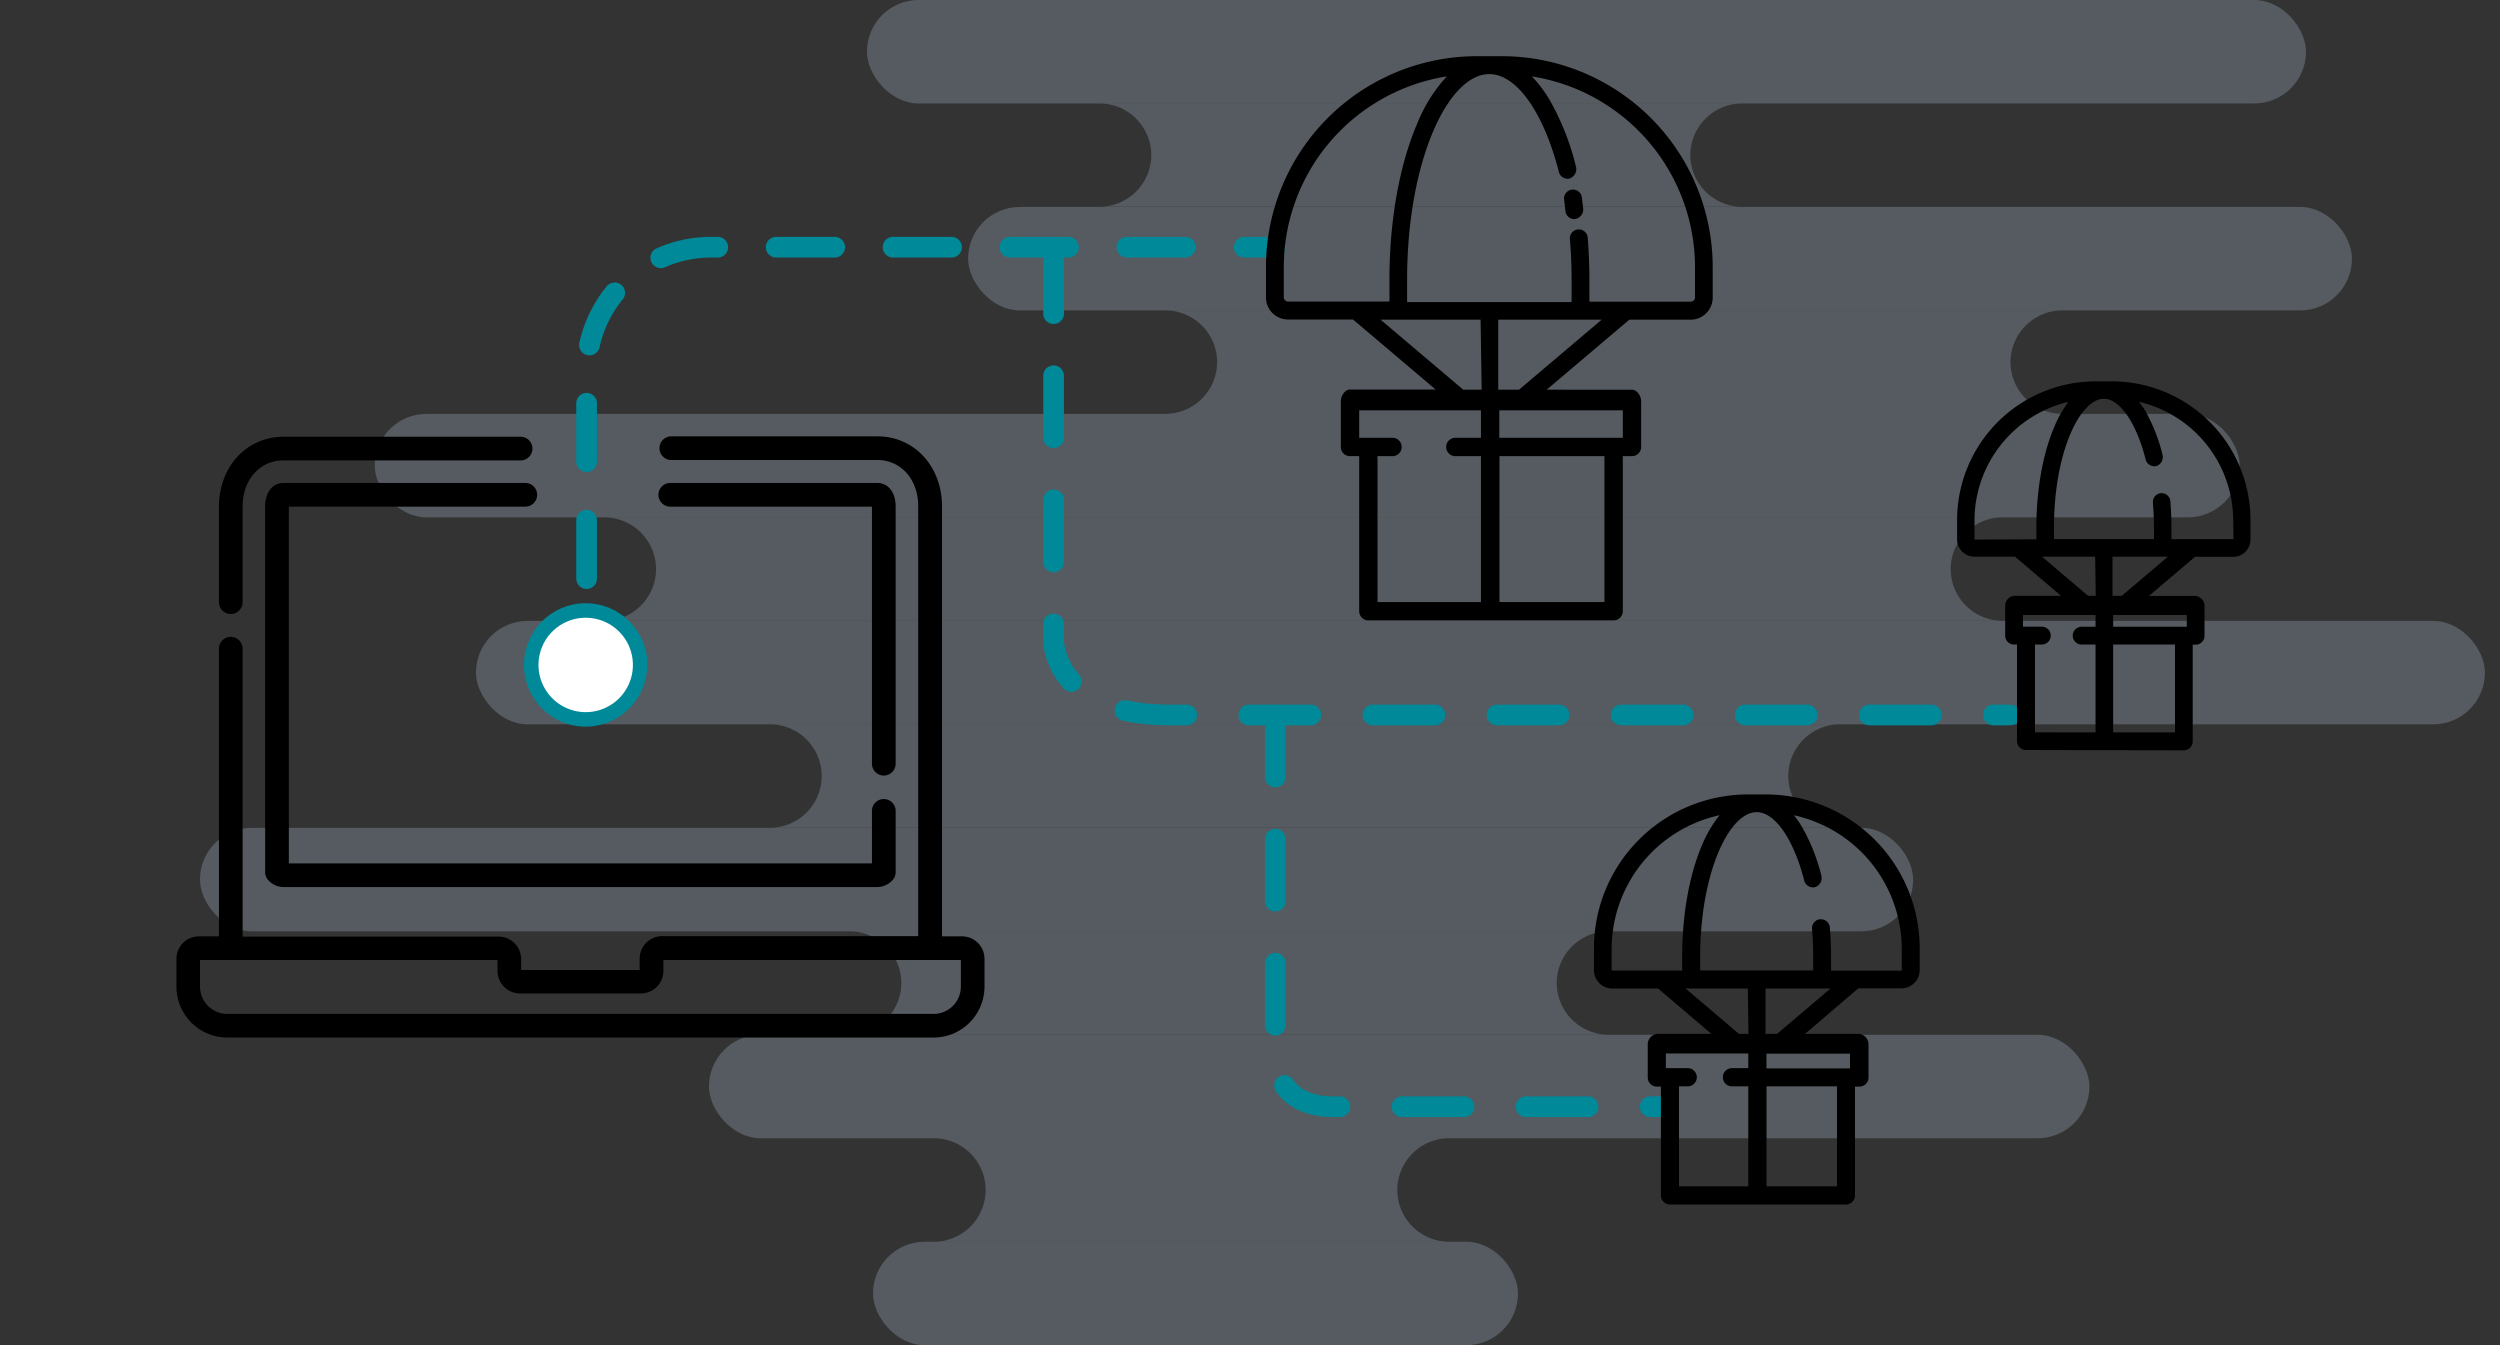 <svg id="Layer_1" data-name="Layer 1" xmlns="http://www.w3.org/2000/svg" viewBox="0 0 500 269.04">
  <rect x="0" y="0" width="500" height="269.04" fill="#333333" stroke="none"/>
  <defs>
    <style>
      .cls-1 {
        fill: #a5b9c9;
        opacity: 0.3;
      }

      .cls-2, .cls-3, .cls-6 {
        fill: none;
        stroke: #008998;
        stroke-linecap: round;
        stroke-linejoin: round;
        stroke-width: 4.14px;
      }

      .cls-3 {
        stroke-dasharray: 11.69 11.69;
      }

      .cls-4 {
        fill: #fff;
      }

      .cls-5 {
        fill: #008998;
      }

      .cls-6 {
        stroke-dasharray: 12.41;
      }
    </style>
  </defs>
  <title>EasyDeploy copy 2</title>
  <g>
    <rect class="cls-1" x="174.6" y="248.35" width="129" height="20.69" rx="10.34" ry="10.34"/>
    <path class="cls-1" d="M289.8,227.65h-103A10.37,10.37,0,0,1,197.13,238h0a10.38,10.38,0,0,1-10.35,10.35h103A10.38,10.38,0,0,1,279.46,238h0A10.37,10.37,0,0,1,289.8,227.65Z"/>
    <rect class="cls-1" x="141.79" y="206.96" width="276.09" height="20.69" rx="10.34" ry="10.34"/>
    <path class="cls-1" d="M321.69,186.26H169.92a10.38,10.38,0,0,1,10.35,10.34h0a10.38,10.38,0,0,1-10.35,10.34H321.69a10.38,10.38,0,0,1-10.35-10.34h0A10.38,10.38,0,0,1,321.69,186.26Z"/>
    <rect class="cls-1" x="40" y="165.57" width="342.63" height="20.69" rx="10.34" ry="10.34"/>
    <path class="cls-1" d="M368,144.86H154a10.38,10.38,0,0,1,10.35,10.35h0A10.38,10.38,0,0,1,154,165.55H368a10.38,10.38,0,0,1-10.35-10.34h0A10.38,10.38,0,0,1,368,144.86Z"/>
    <rect class="cls-1" x="95.19" y="124.18" width="401.8" height="20.69" rx="10.34" ry="10.34"/>
    <path class="cls-1" d="M400.49,103.47H120.86a10.38,10.38,0,0,1,10.35,10.35h0a10.37,10.37,0,0,1-10.35,10.34H400.49a10.38,10.38,0,0,1-10.35-10.34h0A10.38,10.38,0,0,1,400.49,103.47Z"/>
    <rect class="cls-1" x="74.95" y="82.78" width="372.98" height="20.69" rx="10.34" ry="10.34"/>
    <path class="cls-1" d="M412.45,62.08H233.08a10.38,10.38,0,0,1,10.35,10.34h0a10.38,10.38,0,0,1-10.35,10.35H412.45A10.38,10.38,0,0,1,402.1,72.42h0A10.38,10.38,0,0,1,412.45,62.08Z"/>
    <rect class="cls-1" x="193.62" y="41.39" width="276.77" height="20.69" rx="10.34" ry="10.34"/>
    <rect class="cls-1" x="173.39" width="287.81" height="20.69" rx="10.34" ry="10.34"/>
    <path class="cls-1" d="M348.41,20.69H219.91A10.38,10.38,0,0,1,230.26,31h0a10.38,10.38,0,0,1-10.35,10.35h128.5A10.38,10.38,0,0,1,338.06,31h0A10.38,10.38,0,0,1,348.41,20.69Z"/>
  </g>
  <g>
    <path class="cls-2" d="M117.24,133.61c0-1.8,0-3.86,0-6.2"/>
    <path class="cls-3" d="M117.32,115.72q0-3.41,0-7.33V74.26a24.89,24.89,0,0,1,24.82-24.82H243"/>
    <line class="cls-2" x1="248.85" y1="49.44" x2="255.06" y2="49.44"/>
    <g>
      <path class="cls-4" d="M128,133.08a10.89,10.89,0,1,1-10.81-11A10.89,10.89,0,0,1,128,133.08Z"/>
      <path class="cls-5" d="M129.48,133.09A12.34,12.34,0,1,0,117,145.33a12.36,12.36,0,0,0,12.44-12.24C129.53,126.28,129.42,139.89,129.48,133.09Zm-21.78-.17a9.44,9.44,0,1,1,9.37,9.51,9.45,9.45,0,0,1-9.37-9.51C107.74,127.71,107.66,138.12,107.7,132.92Z"/>
    </g>
  </g>
  <path d="M46.16,122.8a2.37,2.37,0,0,0,2.36-2.37V101.31c0-5.35,3.44-9.23,8.17-9.23h47.58a2.37,2.37,0,0,0,0-4.73H56.69c-7.36,0-12.9,6-12.9,14v19.12A2.37,2.37,0,0,0,46.16,122.8Z"/>
  <path d="M56.69,96.59c-2.19,0-3.66,1.9-3.66,4.72v73.12a2.38,2.38,0,0,0,.55,1.51,4.16,4.16,0,0,0,3.11,1.47H175.47a4.16,4.16,0,0,0,3.11-1.47,2.38,2.38,0,0,0,.55-1.51V162.18a2.37,2.37,0,0,0-4.74,0v10.5H57.77V101.33h47.29a2.37,2.37,0,1,0,0-4.74Z"/>
  <path d="M176.76,155.11a2.37,2.37,0,0,0,2.37-2.37V101.31c0-2.82-1.47-4.72-3.66-4.72H134.06a2.37,2.37,0,1,0,0,4.74h40.33v51.41A2.37,2.37,0,0,0,176.76,155.11Z"/>
  <path d="M192.4,187.27h-4v-86c0-8-5.54-14-12.9-14H134.42a2.37,2.37,0,1,0,0,4.73h41.05c4.73,0,8.17,3.89,8.17,9.23v86H132.43a4.51,4.51,0,0,0-4.5,4.5V194h-23.7v-2.18a4.51,4.51,0,0,0-4.51-4.5H48.52V129.9a2.37,2.37,0,1,0-4.73,0v57.37h-4a4.5,4.5,0,0,0-4.5,4.5v5.56a10.19,10.19,0,0,0,10.18,10.18H186.72a10.19,10.19,0,0,0,10.18-10.18v-5.56A4.5,4.5,0,0,0,192.4,187.27Zm-.23,10.06a5.46,5.46,0,0,1-5.45,5.45H45.44A5.46,5.46,0,0,1,40,197.33V192h59.5v2.19a4.51,4.51,0,0,0,4.5,4.5h24.18a4.51,4.51,0,0,0,4.5-4.5V192h59.5Z"/>
  <path class="cls-6" d="M210.72,50.33v78s.34,14.66,23,14.66H402.06"/>
  <path class="cls-6" d="M255.06,143v66.67s-1.34,11.67,11.66,11.67h66.67"/>
  <path d="M334,240.9a1.81,1.81,0,0,1-1.82-1.82V217.32h-.82a1.82,1.82,0,0,1-1.81-1.82v-6.58a2.11,2.11,0,0,1,1.81-2.14h10.93l-10.69-9.08h-9.14a3.67,3.67,0,0,1-3.67-3.67v-4.37a30.8,30.8,0,0,1,30.76-30.77h3.63a30.8,30.8,0,0,1,30.76,30.77V194a3.67,3.67,0,0,1-3.67,3.67h-8.62L361,206.78h10.89a2.11,2.11,0,0,1,1.81,2.14v6.58a1.82,1.82,0,0,1-1.81,1.82H371v21.76a1.82,1.82,0,0,1-1.82,1.82Zm33.4-3.63v-20h-14.1v20Zm-17.74,0v-20h-3.27a1.82,1.82,0,0,1,0-3.64h3.27v-2.94H333.17v2.94h4.37a1.82,1.82,0,1,1,0,3.64H335.8v20ZM370,213.68v-2.94H353.29v2.94Zm-14.59-6.9,10.69-9.08h-13v9.08Zm-5.71,0-.14-9.08H337.11l10.68,9.08Zm30.54-12.65a.1.1,0,0,0,.11-.1v-4.37a27.41,27.41,0,0,0-21.57-26.61,19.44,19.44,0,0,1,1.59,2.28,37.63,37.63,0,0,1,3.93,9.93,1.91,1.91,0,0,1-1.45,2.21l-.28,0a1.82,1.82,0,0,1-1.77-1.54c-2.13-8.18-5.84-13.5-9.46-13.5-2.7,0-5.47,2.89-7.62,7.93-2.38,5.6-3.69,13.09-3.69,21.08v2.66h22.61v-2.66c0-1.9-.08-3.8-.23-5.67a1.78,1.78,0,0,1,1.63-1.92h.15a1.8,1.8,0,0,1,1.78,1.63c.15,2,.24,4,.24,6v2.66Zm-36.35-31.08a27.41,27.41,0,0,0-21.56,26.61V194a.09.09,0,0,0,.1.1h14v-2.66c0-8.46,1.41-16.44,4-22.47A24.67,24.67,0,0,1,343.91,163.05Z"/>
  <path d="M405.18,150a1.78,1.78,0,0,1-1.78-1.78V128.91h-.58a1.78,1.78,0,0,1-1.78-1.78v-5.9a2,2,0,0,1,1.78-2.07h9.38L403,111.33h-8.14a3.45,3.45,0,0,1-3.44-3.44V104a27.76,27.76,0,0,1,27.72-27.73h3.25A27.75,27.75,0,0,1,450.09,104v3.92a3.44,3.44,0,0,1-3.43,3.44H439l-9.22,7.83h9.34a2,2,0,0,1,1.78,2.07v5.9a1.78,1.78,0,0,1-1.78,1.78h-.58v19.35a1.78,1.78,0,0,1-1.78,1.78ZM435,146.48V128.91H422.63v17.57Zm-15.89,0V128.91h-2.78a1.78,1.78,0,0,1,0-3.56h2.78V123H404.6v2.34h3.77a1.78,1.78,0,0,1,0,3.56H407v17.57Zm18.25-21.13V123H422.63v2.34Zm-13-6.19,9.23-7.83H422.5v7.83Zm-5.21,0-.12-7.83H408.39l9.22,7.83Zm-5.44-38.8A24.42,24.42,0,0,0,394.9,104v3.92l12.37-.06v-2.24c0-7.6,1.27-14.77,3.57-20.2A23.48,23.48,0,0,1,413.69,80.36Zm33,27.47-.07-3.86A24.41,24.41,0,0,0,427.8,80.36,19.18,19.18,0,0,1,429,82.08a33.87,33.87,0,0,1,3.53,9,1.87,1.87,0,0,1-1.42,2.17l-.27,0a1.79,1.79,0,0,1-1.74-1.5c-1.88-7.25-5.16-12-8.33-12-2.32,0-4.82,2.63-6.68,7-2.13,5-3.3,11.69-3.3,18.83v2.24h20v-2.24c0-1.71-.07-3.41-.21-5.06a1.76,1.76,0,0,1,1.6-1.89h.15a1.76,1.76,0,0,1,1.74,1.61c.14,1.76.22,3.56.22,5.35v2.24Z"/>
  <g>
    <path d="M300.39,11.24h-5.05A42.2,42.2,0,0,0,253.19,53.4v6.09a4.42,4.42,0,0,0,4.41,4.41h13l16.52,14H270c-1,0-1.83,1.27-1.83,2.28v9.17A1.83,1.83,0,0,0,270,91.23h1.84v31a1.84,1.84,0,0,0,1.83,1.84h49.05a1.84,1.84,0,0,0,1.84-1.84v-31h1.83a1.84,1.84,0,0,0,1.84-1.84V80.22c0-1-.83-2.28-1.84-2.28H309.33l16.53-14h12.27a4.42,4.42,0,0,0,4.41-4.41V53.4A42.2,42.2,0,0,0,300.39,11.24ZM256.76,59.49V53.4a38.64,38.64,0,0,1,32.61-38.12,30.77,30.77,0,0,0-6,9.61c-3.53,8.32-5.48,19.34-5.48,31v4.41H257.6A.85.85,0,0,1,256.76,59.49Zm39.43,28.07h-5.25a1.84,1.84,0,0,0,0,3.67h5.25v29.18H275.5V91.23h3.13a1.84,1.84,0,0,0,0-3.67h-6.79v-5.5h24.35Zm-3.54-9.62-16.53-14h20l.21,14Zm28.24,42.47h-21V91.23h21Zm3.67-32.85h-24.7v-5.5h24.7ZM303.8,77.94h-4.15v-14h20.68ZM339,59.49a.85.85,0,0,1-.84.84H317.88V55.92c0-2.76-.11-5.53-.33-8.24A1.79,1.79,0,1,0,314,48c.21,2.61.32,5.29.32,8v4.41H281.42V55.92c0-11.22,1.85-21.75,5.2-29.63,3.1-7.29,7.2-11.47,11.24-11.47,5.5,0,10.85,7.72,13.87,19.39a1.84,1.84,0,0,0,2.06,1.53,2,2,0,0,0,1.45-2.22,51.67,51.67,0,0,0-5.38-13.65,25.53,25.53,0,0,0-3.49-4.59A38.65,38.65,0,0,1,339,53.4Z"/>
    <path d="M314.39,37.93a1.78,1.78,0,0,0-1.57,2c.09.68.17,1.37.25,2.08a1.82,1.82,0,0,0,1.8,1.82,1.94,1.94,0,0,0,1.77-2c-.08-.79-.17-1.56-.27-2.33A1.77,1.77,0,0,0,314.39,37.93Z"/>
  </g>
</svg>
